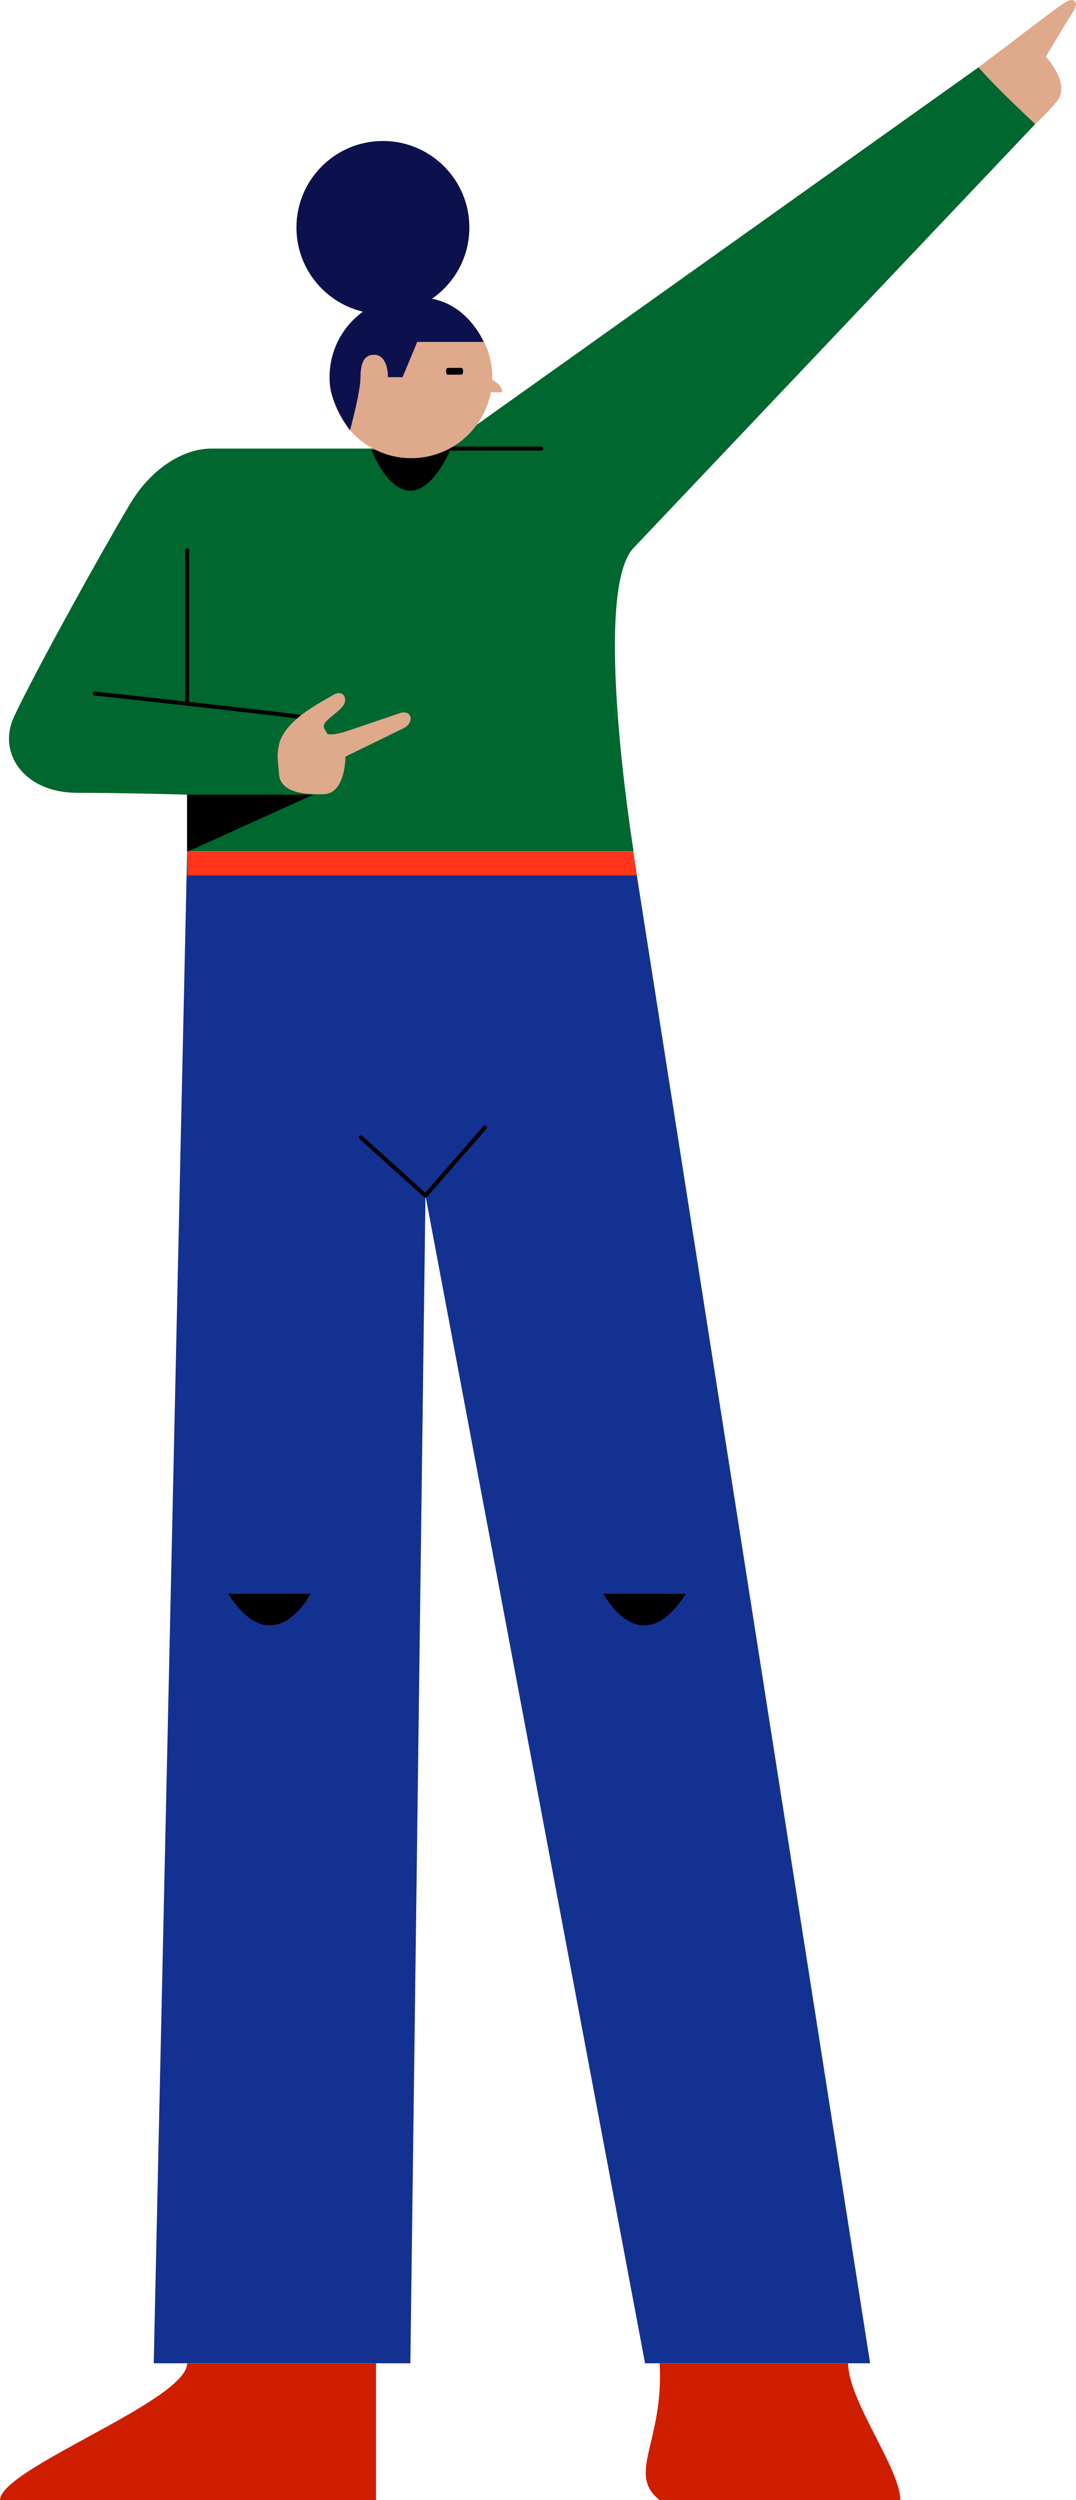 <svg width="334" height="776" viewBox="0 0 334 776" fill="none" xmlns="http://www.w3.org/2000/svg">
<path fill-rule="evenodd" clip-rule="evenodd" d="M137.604 139.231L303.752 20.885L321.361 38.502L196.679 170.061C183.615 183.7 196.679 264.255 196.679 264.255H58.081V246.638C58.081 246.638 38.058 246.07 23.857 246.07C7.526 246.07 -0.994 233.709 4.402 222.344C11.218 207.852 31.809 170.771 40.188 156.706C46.862 145.34 56.945 139.231 65.607 139.231H137.604Z" fill="#00672E"/>
<path fill-rule="evenodd" clip-rule="evenodd" d="M115.31 139.657C115.31 139.657 119.996 152.302 127.38 152.302C134.764 152.302 140.019 139.089 140.019 139.089L115.31 139.657Z" fill="black"/>
<path d="M128.517 139.231H167.995" stroke="black" stroke-width="1.25" stroke-linecap="round" stroke-linejoin="round"/>
<path d="M58.081 218.366V170.771" stroke="black" stroke-width="1.25" stroke-linecap="round" stroke-linejoin="round"/>
<path fill-rule="evenodd" clip-rule="evenodd" d="M303.753 20.885C316.96 10.94 327.326 2.841 330.45 0.852C333.574 -1.137 334.994 0.71 333.148 3.552C331.302 6.393 324.628 17.617 324.628 17.617C324.628 17.617 332.722 26.141 327.894 31.682C325.854 34.083 323.672 36.36 321.362 38.502C321.362 38.502 309.149 27.278 303.753 20.885Z" fill="#DFA98B"/>
<path d="M29.395 215.24C29.395 215.24 86.766 221.491 92.873 222.485" stroke="black" stroke-width="1.25" stroke-linecap="round" stroke-linejoin="round"/>
<path fill-rule="evenodd" clip-rule="evenodd" d="M196.537 264.397L270.097 733.52H200.229L132.066 371.093L127.38 733.52H47.714L58.08 264.397H196.537Z" fill="#133191"/>
<path fill-rule="evenodd" clip-rule="evenodd" d="M58.081 733.52C58.081 745.17 0 766.197 0 776H116.73V733.52H58.081Z" fill="#CF1D00"/>
<path fill-rule="evenodd" clip-rule="evenodd" d="M263.28 733.52C263.28 745.17 279.469 766.197 279.469 776H204.774C194.407 767.76 206.052 758.241 204.774 733.52H263.28Z" fill="#CF1D00"/>
<path d="M112.043 353.05L132.066 371.093L150.527 349.925" stroke="black" stroke-width="1.25" stroke-linecap="round" stroke-linejoin="round"/>
<path fill-rule="evenodd" clip-rule="evenodd" d="M70.861 494.697H96.422C96.422 494.697 84.92 516.718 70.861 494.697Z" fill="black"/>
<path fill-rule="evenodd" clip-rule="evenodd" d="M212.868 494.697H187.307C187.307 494.697 198.809 516.718 212.868 494.697Z" fill="black"/>
<path fill-rule="evenodd" clip-rule="evenodd" d="M58.081 246.638H97.275L58.081 264.397V246.638Z" fill="black"/>
<path fill-rule="evenodd" clip-rule="evenodd" d="M86.482 231.72C87.76 223.622 99.831 217.939 103.239 215.808C106.647 213.677 108.067 217.087 106.505 219.076C104.943 221.065 102.813 222.201 101.251 223.906C99.689 225.611 101.109 226.606 101.393 227.458C101.677 228.311 104.375 228.026 107.783 226.89L124.114 221.349C127.806 220.07 128.8 224.332 125.25 226.037L107.215 234.846C107.215 234.846 107.357 246.212 100.541 246.496C93.725 246.78 87.05 245.643 86.624 240.387C86.198 235.13 85.914 235.272 86.482 231.72Z" fill="#DFA98B"/>
<path fill-rule="evenodd" clip-rule="evenodd" d="M146.066 113.803C148.764 117.213 155.864 117.639 155.864 121.759H146.066C146.066 121.759 143.226 110.251 146.066 113.803Z" fill="#DFA98B"/>
<path fill-rule="evenodd" clip-rule="evenodd" d="M127.522 91.921C132.499 91.893 137.373 93.344 141.525 96.09C145.677 98.836 148.921 102.753 150.845 107.346C152.769 111.938 153.287 116.999 152.333 121.886C151.38 126.773 148.997 131.267 145.487 134.798C141.978 138.329 137.5 140.739 132.62 141.72C127.74 142.702 122.679 142.213 118.078 140.314C113.477 138.415 109.543 135.192 106.775 131.053C104.007 126.915 102.529 122.047 102.529 117.068C102.51 113.772 103.143 110.505 104.39 107.455C105.638 104.405 107.476 101.632 109.799 99.295C112.121 96.958 114.883 95.103 117.925 93.838C120.966 92.572 124.228 91.921 127.522 91.921Z" fill="#DFA98B"/>
<path fill-rule="evenodd" clip-rule="evenodd" d="M120.138 93.058C114.623 94.704 109.845 98.204 106.611 102.967C103.377 107.73 101.885 113.463 102.387 119.199C102.955 126.16 108.636 133.548 108.636 133.548C108.636 133.548 111.902 121.756 111.902 117.068C111.902 112.379 113.18 110.106 116.162 110.106C119.144 110.106 120.422 113.516 120.422 117.068H124.966L129.511 106.128H150.102C150.102 106.128 145.415 94.478 133.487 92.631C121.558 90.784 126.812 91.353 120.138 93.058Z" fill="#0C114D"/>
<path fill-rule="evenodd" clip-rule="evenodd" d="M138.462 115.237C138.462 114.653 138.681 114.18 138.951 114.18H143.258C143.528 114.18 143.747 114.653 143.747 115.237C143.747 115.821 143.528 116.294 143.258 116.294H138.951C138.681 116.294 138.462 115.821 138.462 115.237Z" fill="black"/>
<path d="M118.86 97.462C133.683 97.462 145.699 85.44 145.699 70.61C145.699 55.78 133.683 43.758 118.86 43.758C104.037 43.758 92.02 55.78 92.02 70.61C92.02 85.44 104.037 97.462 118.86 97.462Z" fill="#0C114D"/>
<path d="M58.133 264.305H196.595L197.652 271.706H58.133V264.305Z" fill="#FF341A"/>
</svg>
